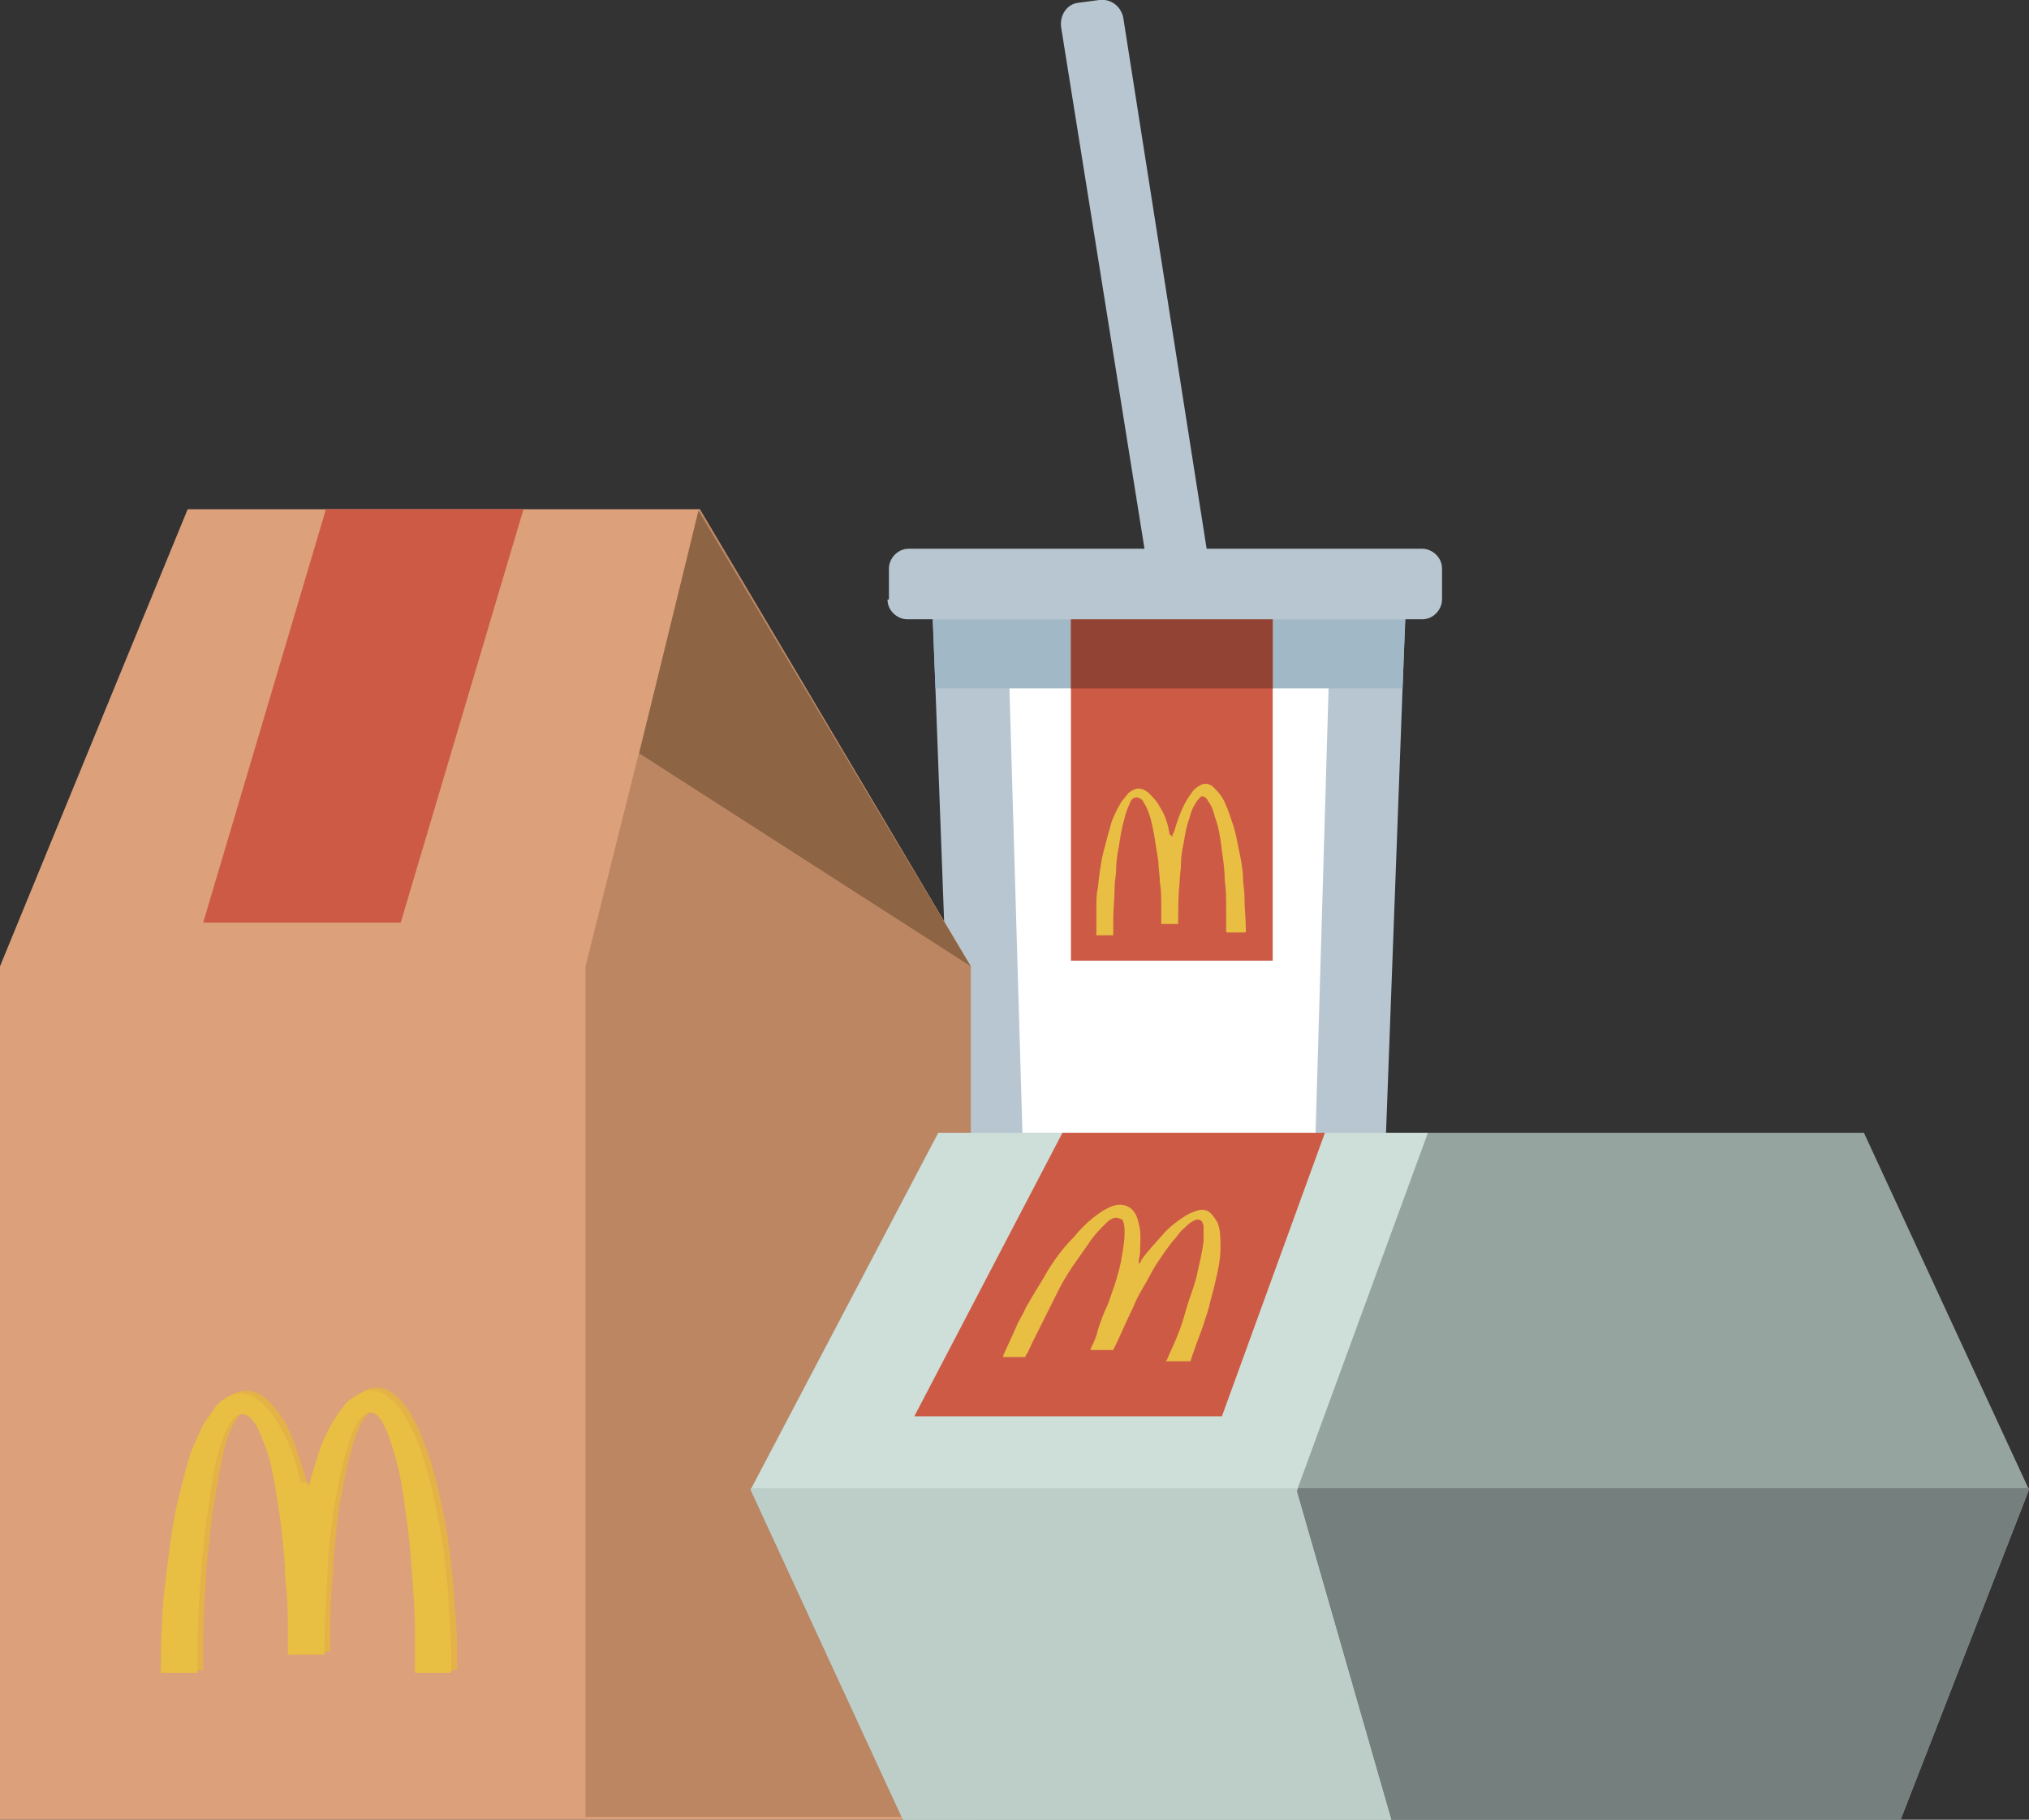 <?xml version="1.0" encoding="utf-8"?>
<!-- Generator: Adobe Illustrator 24.0.0, SVG Export Plug-In . SVG Version: 6.00 Build 0)  -->
<svg version="1.1" id="Layer_1" xmlns="http://www.w3.org/2000/svg" xmlns:xlink="http://www.w3.org/1999/xlink" x="0px" y="0px"
	 viewBox="0 0 143.8 129" style="enable-background:new 0 0 143.8 129;" xml:space="preserve">
<rect x="0" y="0" width="143.8" height="129" fill="#333333" stroke="none"/>
<style type="text/css">
	.st0{fill:#B7C6D0;}
	.st1{fill:#FFFFFF;}
	.st2{fill:#A1B8C7;}
	.st3{fill:#CD5A45;}
	.st4{fill:#934334;}
	.st5{fill:#E8BE43;}
	.st6{fill:#DCA07A;}
	.st7{fill:#BC8663;}
	.st8{fill:#8D6544;}
	.st9{fill:#E4B247;}
	.st10{fill:#96A4A0;}
	.st11{fill:#75807E;}
	.st12{fill:#CDDFD8;}
	.st13{fill:#BDCEC9;}
</style>
<polygon class="st0" points="71.7,43.5 94,43.5 99.6,43.5 97.1,110.7 94,110.7 71.7,110.7 68.6,110.7 66.1,43.5 "/>
<polygon class="st1" points="75.2,44 90.4,44 94.3,44 92.5,105.6 90.4,105.6 75.2,105.6 73.2,105.6 71.4,44 "/>
<path class="st0" d="M81.4,40.7L75.2,1.9c-0.1-0.8,0.4-1.6,1.2-1.7L77.9,0c0.8-0.1,1.5,0.4,1.7,1.2l6.2,39.5L81.4,40.7L81.4,40.7z"
	/>
<polygon class="st2" points="66.3,48.8 66.1,43.9 71.7,43.9 94,43.9 99.6,43.9 99.4,48.8 "/>
<rect x="75.9" y="43.7" class="st3" width="14.3" height="24.4"/>
<rect x="75.9" y="43.7" class="st4" width="14.3" height="5.1"/>
<path class="st0" d="M62.9,42.5c0,0.8,0.7,1.4,1.4,1.4h36.5c0.8,0,1.4-0.7,1.4-1.4v-2.2c0-0.8-0.7-1.4-1.4-1.4H64.4
	c-0.8,0-1.4,0.7-1.4,1.4V42.5z"/>
<path class="st5" d="M83.1,59.3c0-0.1,0-0.2,0.1-0.3c0.2-0.7,0.4-1.3,0.7-1.9c0.2-0.4,0.4-0.7,0.7-1.1c0.2-0.2,0.4-0.3,0.6-0.4
	c0.3-0.1,0.6,0,0.8,0.2c0.2,0.2,0.4,0.4,0.6,0.7c0.3,0.5,0.5,1.1,0.7,1.7c0.3,0.8,0.4,1.6,0.6,2.5c0.1,0.5,0.2,1.1,0.2,1.6
	c0,0.4,0.1,0.8,0.1,1.3c0,0.8,0.1,1.6,0.1,2.4c0,0.1,0,0.1-0.1,0.1h-1.2c0,0-0.1,0-0.1-0.1c0-0.5,0-1.1,0-1.6c0-0.7,0-1.3-0.1-2
	c0-0.7-0.1-1.4-0.2-2.1c-0.1-0.8-0.2-1.6-0.5-2.4c-0.1-0.4-0.2-0.7-0.4-1c-0.1-0.1-0.1-0.2-0.2-0.3c-0.2-0.2-0.4-0.2-0.5,0
	c-0.1,0.1-0.2,0.2-0.3,0.4c-0.2,0.3-0.3,0.6-0.4,1c-0.2,0.5-0.3,1.1-0.4,1.7c-0.1,0.5-0.2,1-0.2,1.5c0,0.5-0.1,0.9-0.1,1.4
	c-0.1,0.9-0.1,1.9-0.1,2.9c0,0,0,0,0,0c-0.4,0-0.8,0-1.2,0c0,0,0,0,0-0.1c0-0.4,0-0.8,0-1.2c0-0.6,0-1.1-0.1-1.7
	c0-0.5-0.1-0.9-0.1-1.4c-0.1-0.6-0.2-1.3-0.3-1.9c-0.1-0.5-0.2-1.1-0.4-1.6c-0.1-0.3-0.2-0.5-0.4-0.8c0-0.1-0.1-0.1-0.2-0.2
	c-0.2-0.1-0.3-0.1-0.5,0c-0.1,0.1-0.2,0.2-0.2,0.3c-0.2,0.4-0.3,0.7-0.4,1.1c-0.2,0.7-0.3,1.3-0.4,2c-0.1,0.5-0.2,1.1-0.2,1.7
	c0,0.4-0.1,0.7-0.1,1.1c0,0.8-0.1,1.6-0.1,2.4c0,0.4,0,0.7,0,1c0,0,0,0.1,0,0.1h-1.2c0,0,0,0,0,0c0-0.7,0-1.3,0-2
	c0-0.4,0-0.9,0.1-1.3c0.1-0.9,0.2-1.8,0.4-2.6c0.2-0.8,0.4-1.5,0.6-2.2c0.2-0.5,0.4-0.9,0.7-1.4c0.2-0.2,0.3-0.4,0.5-0.6
	c0.5-0.4,0.9-0.4,1.4,0c0.3,0.3,0.6,0.6,0.8,1c0.4,0.6,0.6,1.3,0.7,2C83,59.1,83,59.3,83.1,59.3L83.1,59.3"/>
<polygon class="st6" points="13.3,36.1 49.6,36.1 68.8,68.5 68.8,129 0,129 0,68.5 "/>
<polygon class="st7" points="41.5,68.5 49.6,36.1 68.8,68.5 "/>
<rect x="41.5" y="68.5" class="st7" width="27.3" height="60.3"/>
<polygon class="st8" points="49.5,36.2 45.3,53.4 68.8,68.5 "/>
<polygon class="st3" points="28.4,65.4 37.1,36.1 23.1,36.1 14.4,65.4 "/>
<path class="st9" d="M21.9,105.4C21.9,105.4,21.9,105.4,21.9,105.4c-0.1-0.2-0.1-0.4-0.2-0.5c-0.4-1.3-0.8-2.7-1.4-3.9
	c-0.4-0.7-0.9-1.4-1.5-1.9c-0.9-0.7-1.8-0.7-2.7,0c-0.4,0.3-0.7,0.7-0.9,1.1c-0.5,0.8-0.9,1.7-1.3,2.6c-0.5,1.4-0.9,2.8-1.1,4.3
	c-0.3,1.6-0.5,3.3-0.7,5c-0.1,0.9-0.2,1.7-0.2,2.5c-0.1,1.2-0.1,2.5-0.1,3.7c0,0.1,0,0.1,0.1,0.1h2.4c0.1,0,0.1,0,0.1-0.1
	c0-0.6,0-1.3,0-1.9c0-1.5,0.1-3,0.2-4.5c0-0.7,0.1-1.4,0.2-2.2c0.1-1.1,0.2-2.2,0.4-3.2c0.2-1.3,0.4-2.5,0.7-3.8
	c0.2-0.7,0.4-1.4,0.8-2c0.1-0.2,0.3-0.4,0.4-0.5c0.3-0.2,0.6-0.2,0.9,0c0.1,0.1,0.2,0.2,0.4,0.4c0.3,0.5,0.5,1,0.7,1.5
	c0.4,1,0.6,2.1,0.8,3.1c0.2,1.2,0.4,2.4,0.5,3.6c0.1,0.9,0.2,1.7,0.2,2.6c0.1,1.1,0.1,2.2,0.2,3.3c0,0.8,0,1.5,0,2.3
	c0,0.1,0,0.1,0.1,0.1c0.8,0,1.6,0,2.4,0c0.1,0,0.1,0,0.1-0.1c0-1.8,0-3.6,0.2-5.5c0-0.9,0.1-1.7,0.2-2.6c0.1-1,0.2-2,0.4-2.9
	c0.2-1.1,0.4-2.2,0.7-3.2c0.2-0.7,0.4-1.3,0.7-1.9c0.1-0.2,0.3-0.5,0.5-0.7c0.4-0.3,0.7-0.3,1.1,0c0.2,0.2,0.3,0.4,0.4,0.6
	c0.3,0.6,0.5,1.3,0.7,1.9c0.4,1.5,0.7,3.1,0.9,4.7c0.2,1.3,0.3,2.7,0.4,4c0.1,1.3,0.2,2.5,0.2,3.8c0,1,0,2,0,3c0,0.1,0,0.2,0.1,0.2
	h2.3c0.1,0,0.2,0,0.2-0.2c0-1.5,0-3.1-0.2-4.6c0-0.8-0.1-1.6-0.2-2.4c-0.1-1-0.2-2-0.4-3c-0.3-1.6-0.6-3.1-1.1-4.7
	c-0.4-1.1-0.8-2.3-1.4-3.3c-0.3-0.5-0.7-1-1.2-1.4c-0.5-0.4-1-0.5-1.6-0.4c-0.4,0.1-0.8,0.4-1.2,0.7c-0.6,0.5-1,1.3-1.4,2
	c-0.6,1.1-1,2.4-1.3,3.6C22,105.1,22,105.2,21.9,105.4"/>
<path class="st5" d="M21.9,105.4c0-0.2,0.1-0.4,0.1-0.5c0.4-1.3,0.7-2.5,1.3-3.6c0.4-0.7,0.8-1.4,1.4-2c0.4-0.3,0.7-0.5,1.2-0.7
	c0.6-0.1,1.1,0,1.6,0.4c0.5,0.4,0.9,0.8,1.2,1.4c0.6,1,1.1,2.1,1.4,3.3c0.5,1.5,0.8,3.1,1.1,4.7c0.2,1,0.3,2,0.4,3
	c0.1,0.8,0.2,1.6,0.2,2.4c0.1,1.5,0.2,3.1,0.2,4.6c0,0.1,0,0.2-0.2,0.2h-2.3c-0.1,0-0.1,0-0.1-0.2c0-1,0-2,0-3
	c0-1.3-0.1-2.5-0.2-3.8c-0.1-1.4-0.2-2.7-0.4-4c-0.2-1.6-0.4-3.1-0.9-4.7c-0.2-0.7-0.4-1.3-0.7-1.9c-0.1-0.2-0.2-0.4-0.4-0.6
	c-0.3-0.3-0.7-0.4-1.1,0c-0.2,0.2-0.4,0.4-0.5,0.7c-0.3,0.6-0.5,1.2-0.7,1.9c-0.3,1.1-0.5,2.1-0.7,3.2c-0.2,1-0.3,2-0.4,2.9
	c-0.1,0.9-0.2,1.7-0.2,2.6c-0.1,1.8-0.2,3.6-0.2,5.5c0,0.1,0,0.1-0.1,0.1c-0.8,0-1.6,0-2.4,0c-0.1,0-0.1,0-0.1-0.1
	c0-0.8,0-1.5,0-2.3c0-1.1-0.1-2.2-0.2-3.3c0-0.9-0.1-1.7-0.2-2.6c-0.1-1.2-0.3-2.4-0.5-3.6c-0.2-1.1-0.4-2.2-0.8-3.1
	c-0.2-0.5-0.4-1.1-0.7-1.5c-0.1-0.1-0.2-0.3-0.4-0.4c-0.3-0.2-0.6-0.2-0.9,0c-0.2,0.2-0.3,0.4-0.4,0.5c-0.4,0.6-0.6,1.3-0.8,2
	c-0.4,1.3-0.5,2.5-0.7,3.8c-0.2,1.1-0.3,2.1-0.4,3.2c-0.1,0.7-0.1,1.4-0.2,2.2c-0.1,1.5-0.2,3-0.2,4.5c0,0.6,0,1.3,0,1.9
	c0,0.1,0,0.1-0.1,0.1h-2.4c-0.1,0-0.1,0-0.1-0.1c0-1.3,0-2.5,0.1-3.7c0-0.9,0.1-1.7,0.2-2.5c0.2-1.7,0.4-3.4,0.7-5
	c0.3-1.4,0.7-2.9,1.1-4.3c0.4-0.9,0.7-1.8,1.3-2.6c0.3-0.4,0.5-0.8,0.9-1.1c0.9-0.7,1.8-0.7,2.7,0c0.6,0.5,1.1,1.2,1.5,1.9
	c0.7,1.2,1.1,2.5,1.4,3.9C21.8,105,21.9,105.2,21.9,105.4C21.9,105.4,21.9,105.4,21.9,105.4"/>
<polygon class="st10" points="132.1,80.3 123.8,80.3 74.8,80.3 66.5,80.3 53.2,105.6 64,129 77.7,129 84.8,129 89.8,129 120.9,129 
	134.7,129 143.8,105.6 "/>
<polygon class="st11" points="53.2,105.5 53.2,105.6 64,129 77.7,129 84.8,129 89.8,129 120.9,129 134.7,129 143.8,105.6 
	143.8,105.5 "/>
<polygon class="st12" points="91.9,105.7 101.2,80.3 74.8,80.3 66.5,80.3 53.2,105.6 64,129 77.7,129 84.8,129 89.8,129 98.6,129 
	"/>
<polygon class="st3" points="86.6,100.4 93.9,80.3 83.7,80.3 76.4,80.3 75.3,80.3 64.8,100.4 "/>
<polygon class="st13" points="92,105.5 53.2,105.5 53.2,105.6 64,129 77.7,129 84.8,129 89.8,129 98.6,129 91.9,105.7 "/>
<path class="st5" d="M80.7,89.6c0.1-0.1,0.2-0.2,0.2-0.3c0.5-0.7,1.1-1.3,1.7-2c0.4-0.4,0.9-0.8,1.4-1.1c0.3-0.2,0.6-0.3,0.9-0.4
	c0.4-0.1,0.7,0,0.9,0.2c0.2,0.2,0.4,0.5,0.5,0.7c0.2,0.5,0.2,1.1,0.2,1.8c0,0.8-0.2,1.7-0.4,2.5c-0.1,0.5-0.3,1.1-0.4,1.6
	c-0.1,0.4-0.3,0.9-0.4,1.3c-0.3,0.8-0.6,1.6-0.9,2.5c0,0.1,0,0.1-0.2,0.1c-0.5,0-1,0-1.5,0c-0.1,0-0.1,0,0-0.1
	c0.2-0.5,0.5-1.1,0.7-1.6c0.3-0.7,0.5-1.4,0.7-2.1c0.2-0.7,0.5-1.4,0.7-2.2c0.2-0.9,0.4-1.7,0.5-2.5c0-0.4,0-0.7,0-1.1
	c0-0.1-0.1-0.2-0.1-0.3c-0.2-0.2-0.4-0.2-0.7,0c-0.2,0.1-0.3,0.2-0.5,0.4c-0.4,0.3-0.6,0.7-0.9,1c-0.4,0.5-0.8,1.1-1.2,1.7
	c-0.3,0.5-0.6,1.1-0.9,1.6c-0.3,0.5-0.5,0.9-0.7,1.4c-0.5,1-0.9,2-1.4,3c0,0,0,0-0.1,0c-0.5,0-1,0-1.5,0c0,0,0,0,0-0.1
	c0.2-0.4,0.4-0.8,0.5-1.3c0.2-0.6,0.4-1.2,0.7-1.8c0.2-0.5,0.3-0.9,0.5-1.4c0.2-0.7,0.4-1.3,0.5-2c0.1-0.6,0.2-1.1,0.2-1.7
	c0-0.3,0-0.6-0.1-0.8c0-0.1-0.1-0.2-0.2-0.2c-0.2-0.1-0.4-0.1-0.6,0c-0.2,0.1-0.3,0.2-0.4,0.3c-0.4,0.4-0.7,0.7-1,1.1
	c-0.5,0.7-0.9,1.3-1.4,2c-0.4,0.6-0.7,1.1-1,1.7c-0.2,0.4-0.4,0.8-0.6,1.2c-0.4,0.8-0.8,1.6-1.2,2.4c-0.2,0.4-0.3,0.7-0.5,1
	c0,0,0,0.1-0.1,0.1c-0.5,0-1,0-1.5,0c0,0,0,0,0-0.1c0.3-0.7,0.6-1.3,0.9-2c0.2-0.5,0.5-0.9,0.7-1.4c0.5-0.9,1.1-1.8,1.6-2.7
	c0.5-0.8,1.1-1.6,1.8-2.3c0.4-0.5,0.9-1,1.4-1.4c0.3-0.2,0.5-0.4,0.9-0.6c0.7-0.4,1.3-0.4,1.8,0c0.3,0.3,0.4,0.6,0.5,1
	c0.2,0.7,0.1,1.4,0.1,2.1C80.7,89.4,80.7,89.5,80.7,89.6L80.7,89.6"/>
</svg>

